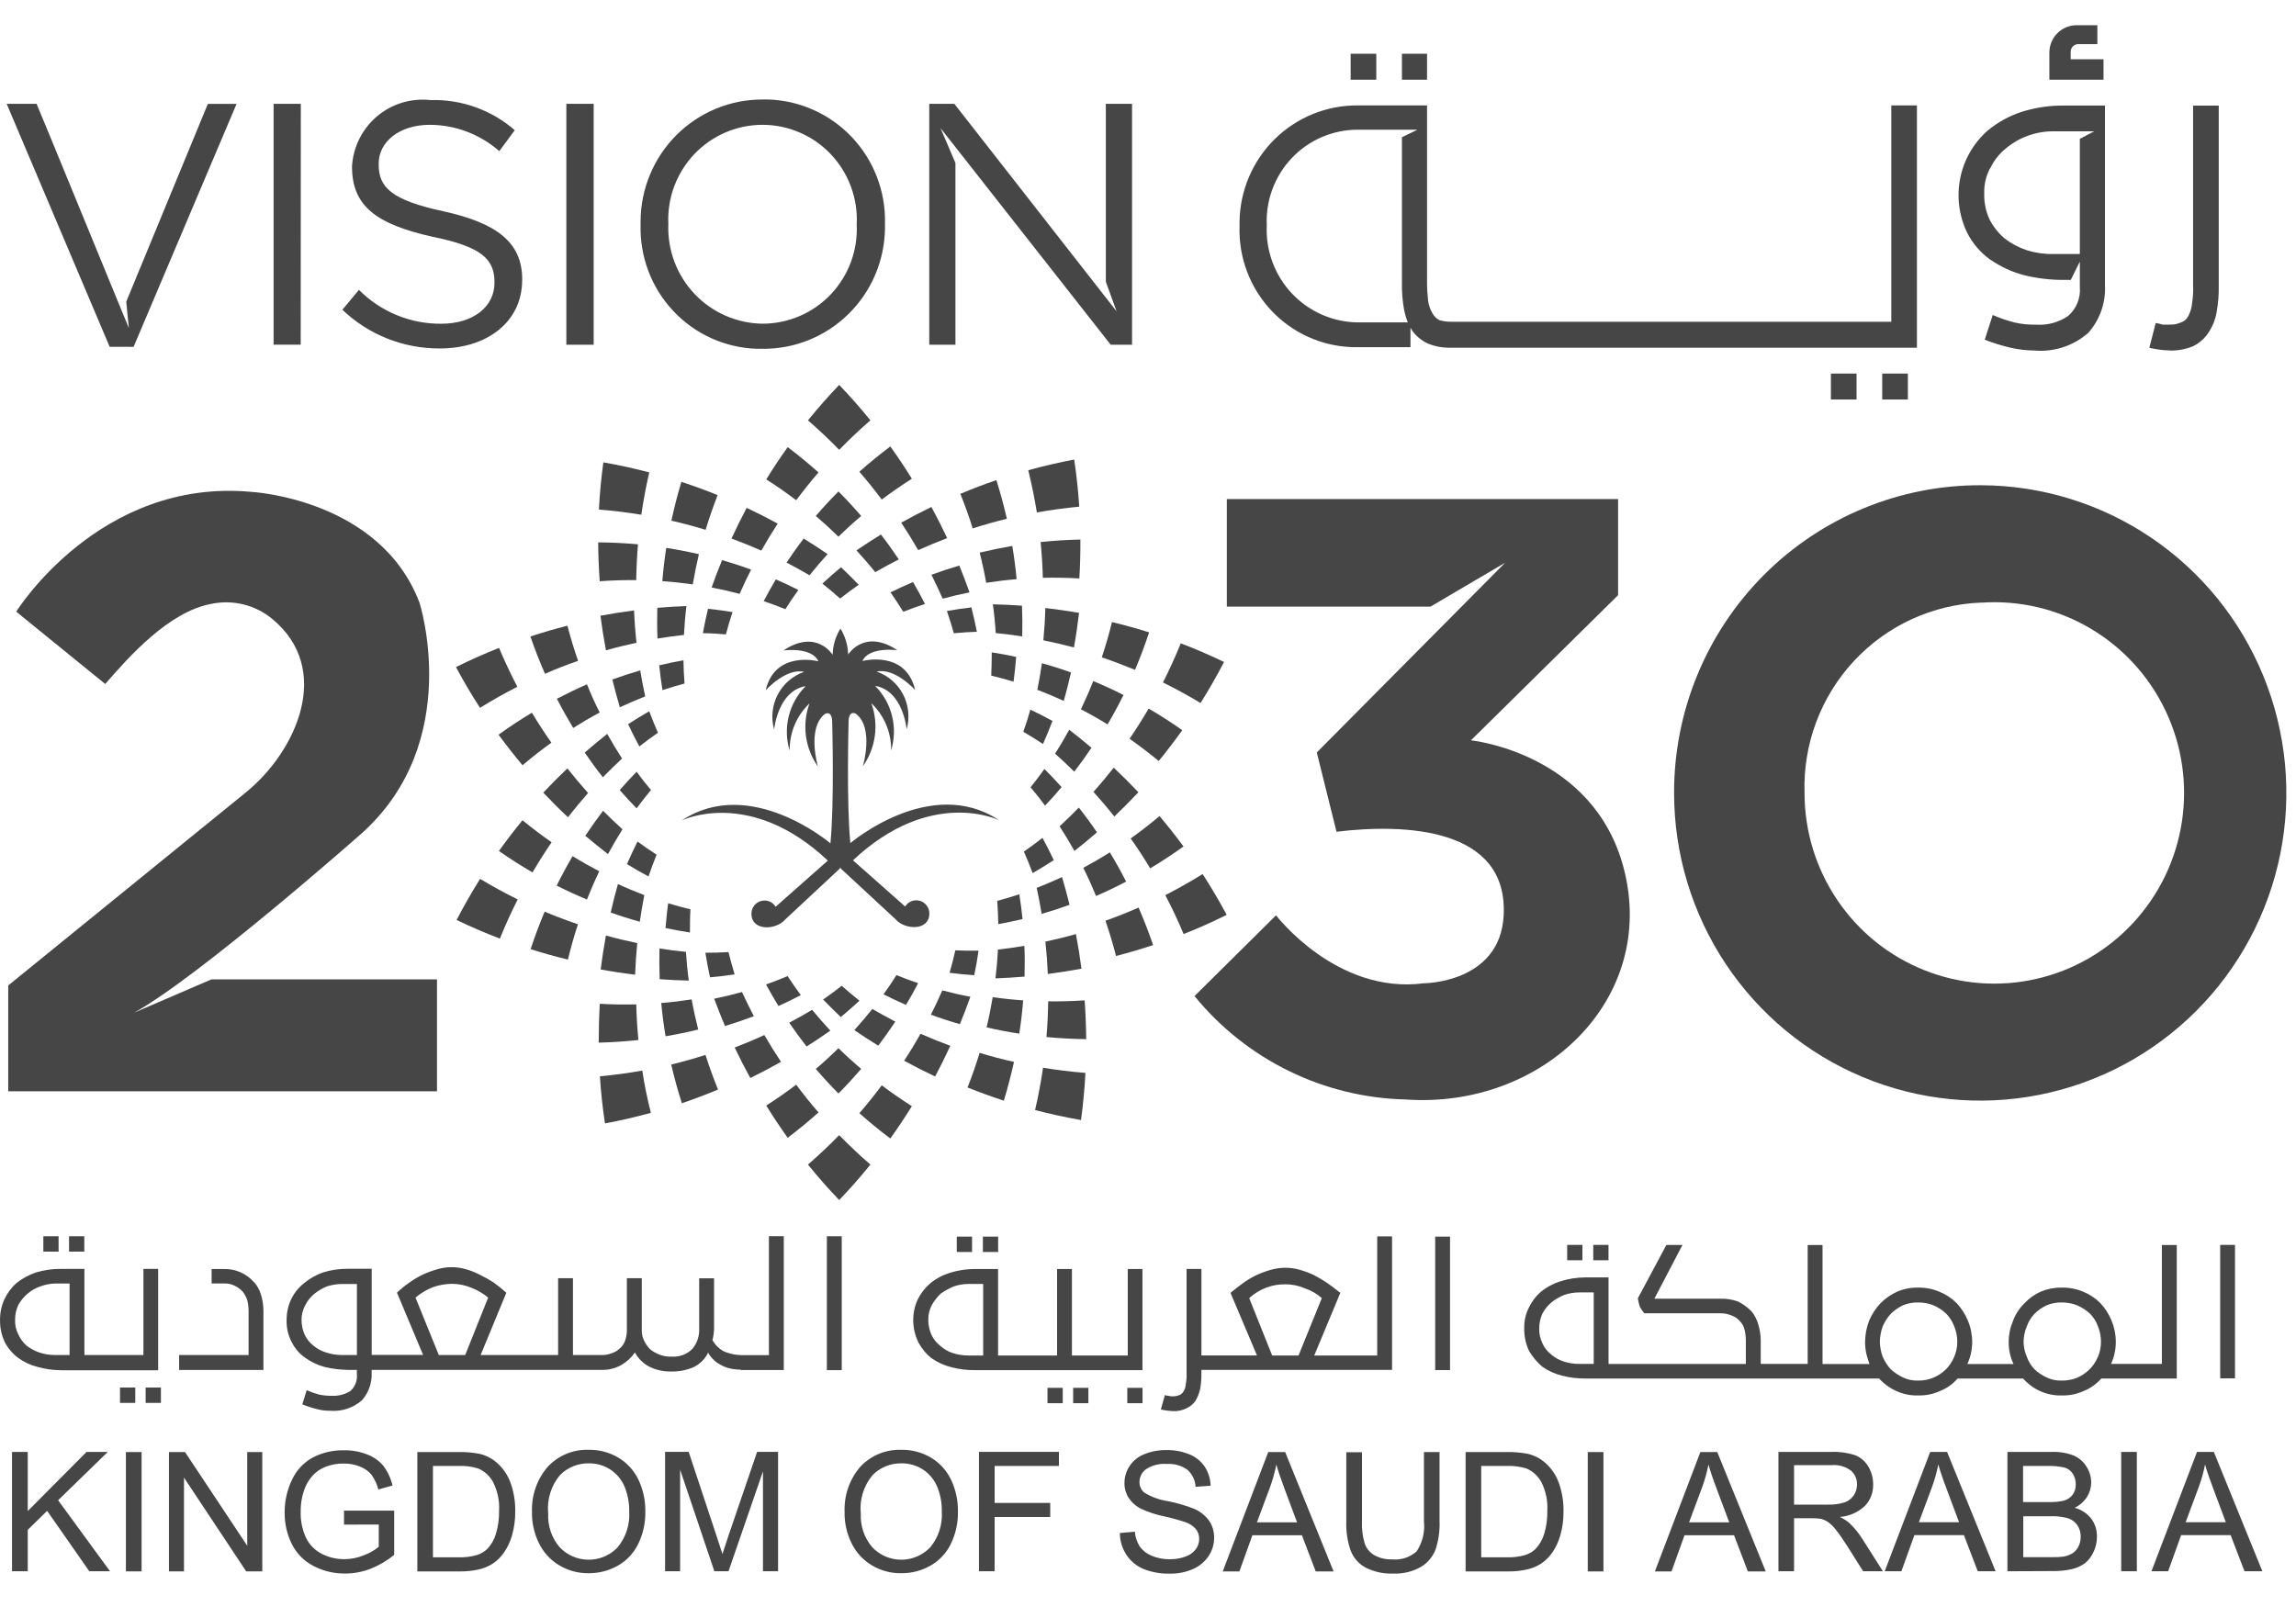 <svg width="60" height="42" viewBox="0 0 60 42" fill="none" xmlns="http://www.w3.org/2000/svg">
<g id="2030">
<g id="Group 3">
<path id="Path 99" fill-rule="evenodd" clip-rule="evenodd" d="M19.973 27.052C19.719 27.169 19.461 27.277 19.199 27.377C19.327 27.647 19.463 27.913 19.607 28.174C19.878 28.042 20.146 27.901 20.41 27.752C20.258 27.524 20.113 27.29 19.974 27.052H19.973Z" fill="#464646"/>
<path id="Path 100" fill-rule="evenodd" clip-rule="evenodd" d="M2.749 17.876L0.424 15.986C0.424 15.986 2.599 12.482 6.574 12.856C6.574 12.856 9.932 13.033 10.963 15.753C10.963 15.753 12.127 19.381 9.452 21.78C9.452 21.78 5.21 25.527 3.509 26.465L5.527 25.596H11.42V28.522H0.215V25.756L6.431 20.705C7.743 19.638 8.715 17.493 7.11 16.172C6.893 15.994 6.639 15.866 6.366 15.798C6.094 15.731 5.81 15.724 5.535 15.78C4.41 15.981 3.368 17.167 2.753 17.873L2.749 17.876Z" fill="#464646"/>
<path id="Path 101" fill-rule="evenodd" clip-rule="evenodd" d="M32.06 15.854V13.043H42.285V15.555L38.439 19.349C38.439 19.349 41.653 19.674 42.435 22.704C43.316 26.119 40.314 28.993 36.726 28.735C35.668 28.71 34.629 28.455 33.678 27.989C32.727 27.523 31.887 26.856 31.216 26.033L33.346 23.922C33.346 23.922 34.926 25.995 37.203 25.699C37.203 25.699 39.194 25.699 39.294 23.936C39.425 21.613 36.687 21.524 34.926 21.738L34.411 19.666L39.333 14.707L37.383 15.854H32.06Z" fill="#464646"/>
<path id="Path 102" fill-rule="evenodd" clip-rule="evenodd" d="M51.777 12.682C53.358 12.688 54.902 13.165 56.214 14.052C57.526 14.939 58.546 16.197 59.147 17.667C59.748 19.137 59.903 20.753 59.591 22.31C59.279 23.868 58.514 25.299 57.394 26.42C56.274 27.542 54.849 28.305 53.298 28.613C51.747 28.921 50.14 28.76 48.679 28.15C47.219 27.541 45.972 26.51 45.094 25.188C44.216 23.866 43.748 22.313 43.748 20.724C43.746 19.665 43.953 18.616 44.357 17.638C44.76 16.66 45.352 15.772 46.098 15.024C46.844 14.277 47.73 13.685 48.705 13.283C49.679 12.881 50.724 12.677 51.777 12.682ZM51.777 15.751C52.77 15.682 53.76 15.915 54.619 16.42C55.478 16.925 56.166 17.678 56.594 18.582C57.022 19.485 57.169 20.496 57.017 21.485C56.865 22.474 56.42 23.393 55.741 24.124C55.062 24.856 54.18 25.365 53.209 25.585C52.239 25.806 51.225 25.728 50.299 25.361C49.373 24.995 48.578 24.357 48.018 23.53C47.457 22.703 47.157 21.726 47.157 20.726C47.116 19.451 47.579 18.212 48.445 17.279C49.311 16.346 50.509 15.796 51.777 15.749V15.751Z" fill="#464646"/>
<path id="Path 103" fill-rule="evenodd" clip-rule="evenodd" d="M21.911 14.027C22.101 13.84 22.299 13.659 22.505 13.485C22.314 13.264 22.117 13.051 21.911 12.844C21.706 13.05 21.508 13.264 21.319 13.485C21.524 13.66 21.721 13.841 21.911 14.027Z" fill="#464646"/>
<path id="Path 104" fill-rule="evenodd" clip-rule="evenodd" d="M21.93 11.756C22.191 11.488 22.462 11.232 22.746 10.986C22.486 10.665 22.215 10.356 21.93 10.06C21.646 10.356 21.374 10.665 21.114 10.986C21.397 11.231 21.669 11.488 21.93 11.756Z" fill="#464646"/>
<path id="Path 105" fill-rule="evenodd" clip-rule="evenodd" d="M23.042 13.056C23.296 12.865 23.558 12.684 23.829 12.512C23.651 12.223 23.463 11.942 23.266 11.668C22.986 11.878 22.717 12.098 22.457 12.329C22.661 12.564 22.856 12.807 23.042 13.056Z" fill="#464646"/>
<path id="Path 106" fill-rule="evenodd" clip-rule="evenodd" d="M24.634 15.647C24.541 15.436 24.444 15.228 24.341 15.022C24.581 14.934 24.823 14.853 25.069 14.781C25.163 15.012 25.252 15.245 25.336 15.482C25.098 15.529 24.864 15.584 24.634 15.647Z" fill="#464646"/>
<path id="Path 107" fill-rule="evenodd" clip-rule="evenodd" d="M23.605 15.989C23.499 15.818 23.387 15.649 23.271 15.481C23.465 15.386 23.661 15.296 23.86 15.212C23.969 15.4 24.073 15.591 24.172 15.785C23.98 15.848 23.791 15.915 23.605 15.989Z" fill="#464646"/>
<path id="Path 108" fill-rule="evenodd" clip-rule="evenodd" d="M23.995 14.378C23.855 14.134 23.707 13.895 23.551 13.66C23.811 13.515 24.074 13.378 24.34 13.25C24.485 13.516 24.622 13.788 24.752 14.064C24.496 14.161 24.243 14.266 23.993 14.379L23.995 14.378Z" fill="#464646"/>
<path id="Path 109" fill-rule="evenodd" clip-rule="evenodd" d="M22.872 14.954C22.716 14.759 22.552 14.57 22.381 14.385C22.592 14.241 22.805 14.102 23.021 13.97C23.185 14.181 23.34 14.399 23.488 14.62C23.28 14.726 23.075 14.837 22.872 14.954Z" fill="#464646"/>
<path id="Path 110" fill-rule="evenodd" clip-rule="evenodd" d="M20.807 13.074C20.993 12.823 21.187 12.581 21.39 12.348C21.131 12.117 20.863 11.896 20.584 11.686C20.389 11.96 20.202 12.241 20.024 12.529C20.295 12.702 20.556 12.883 20.808 13.075L20.807 13.074Z" fill="#464646"/>
<path id="Path 111" fill-rule="evenodd" clip-rule="evenodd" d="M21.911 27.395C22.101 27.582 22.299 27.762 22.505 27.937C22.314 28.157 22.117 28.371 21.911 28.579C21.706 28.372 21.508 28.158 21.319 27.937C21.524 27.763 21.721 27.582 21.911 27.395Z" fill="#464646"/>
<path id="Path 112" fill-rule="evenodd" clip-rule="evenodd" d="M21.93 29.668C22.191 29.935 22.462 30.192 22.746 30.437C22.486 30.758 22.215 31.067 21.93 31.364C21.646 31.068 21.374 30.759 21.114 30.437C21.397 30.192 21.669 29.935 21.93 29.668Z" fill="#464646"/>
<path id="Path 113" fill-rule="evenodd" clip-rule="evenodd" d="M23.042 28.366C23.296 28.557 23.558 28.738 23.829 28.911C23.651 29.199 23.463 29.481 23.266 29.755C22.986 29.545 22.717 29.325 22.457 29.094C22.661 28.858 22.856 28.616 23.042 28.366Z" fill="#464646"/>
<path id="Path 114" fill-rule="evenodd" clip-rule="evenodd" d="M20.807 28.348C20.993 28.6 21.187 28.842 21.39 29.074C21.131 29.305 20.863 29.526 20.584 29.737C20.389 29.463 20.202 29.183 20.024 28.894C20.295 28.722 20.555 28.54 20.807 28.348Z" fill="#464646"/>
<path id="Path 115" fill-rule="evenodd" clip-rule="evenodd" d="M25.772 15.232C26.034 15.191 26.299 15.159 26.567 15.137C26.54 14.846 26.502 14.556 26.453 14.268C26.167 14.318 25.883 14.376 25.601 14.443C25.668 14.705 25.725 14.969 25.772 15.232Z" fill="#464646"/>
<path id="Path 116" fill-rule="evenodd" clip-rule="evenodd" d="M27.095 13.393C27.462 13.328 27.831 13.277 28.203 13.242C28.177 12.829 28.133 12.418 28.071 12.011C27.671 12.087 27.271 12.179 26.871 12.289C26.96 12.654 27.035 13.021 27.096 13.392L27.095 13.393Z" fill="#464646"/>
<path id="Path 117" fill-rule="evenodd" clip-rule="evenodd" d="M27.251 15.101C27.567 15.094 27.886 15.1 28.206 15.118C28.227 14.778 28.235 14.439 28.233 14.101C27.883 14.109 27.537 14.13 27.194 14.167C27.224 14.477 27.244 14.788 27.252 15.101L27.251 15.101Z" fill="#464646"/>
<path id="Path 118" fill-rule="evenodd" clip-rule="evenodd" d="M27.266 16.734C27.292 16.453 27.31 16.172 27.317 15.891C27.613 15.925 27.906 15.967 28.198 16.017C28.163 16.319 28.119 16.62 28.065 16.922C27.801 16.851 27.535 16.789 27.265 16.735L27.266 16.734Z" fill="#464646"/>
<path id="Path 119" fill-rule="evenodd" clip-rule="evenodd" d="M26.021 16.548C26.006 16.297 25.981 16.046 25.946 15.794C26.201 15.8 26.454 15.812 26.707 15.83C26.718 16.098 26.72 16.366 26.713 16.633C26.483 16.598 26.252 16.568 26.019 16.545L26.021 16.548Z" fill="#464646"/>
<path id="Path 120" fill-rule="evenodd" clip-rule="evenodd" d="M24.925 16.55C24.872 16.355 24.811 16.162 24.745 15.969C24.957 15.931 25.17 15.9 25.385 15.875C25.439 16.085 25.486 16.298 25.528 16.512C25.327 16.518 25.126 16.532 24.928 16.55H24.925Z" fill="#464646"/>
<path id="Path 121" fill-rule="evenodd" clip-rule="evenodd" d="M25.42 13.809C25.714 13.715 26.012 13.632 26.312 13.558C26.235 13.22 26.143 12.883 26.038 12.548C25.721 12.656 25.407 12.776 25.096 12.907C25.217 13.205 25.325 13.507 25.42 13.812V13.809Z" fill="#464646"/>
<path id="Path 122" fill-rule="evenodd" clip-rule="evenodd" d="M18.075 26.12C18.122 26.383 18.18 26.645 18.246 26.908C17.965 26.976 17.681 27.035 17.394 27.083C17.344 26.795 17.306 26.505 17.28 26.215C17.547 26.193 17.812 26.161 18.075 26.12Z" fill="#464646"/>
<path id="Path 123" fill-rule="evenodd" clip-rule="evenodd" d="M17.925 24.875C17.941 25.126 17.965 25.377 18 25.628C17.745 25.623 17.492 25.611 17.239 25.592C17.229 25.325 17.227 25.057 17.234 24.789C17.464 24.826 17.695 24.855 17.928 24.878L17.925 24.875Z" fill="#464646"/>
<path id="Path 124" fill-rule="evenodd" clip-rule="evenodd" d="M16.784 27.981C16.841 28.352 16.916 28.719 17.009 29.084C16.612 29.194 16.212 29.287 15.809 29.361C15.748 28.954 15.703 28.544 15.677 28.13C16.048 28.096 16.417 28.046 16.784 27.98L16.784 27.981Z" fill="#464646"/>
<path id="Path 125" fill-rule="evenodd" clip-rule="evenodd" d="M18.436 27.571C18.532 27.873 18.642 28.174 18.764 28.476C18.452 28.606 18.137 28.725 17.819 28.834C17.712 28.5 17.619 28.163 17.541 27.823C17.842 27.749 18.14 27.665 18.436 27.571Z" fill="#464646"/>
<path id="Path 126" fill-rule="evenodd" clip-rule="evenodd" d="M21.224 26.391C21.028 26.51 20.828 26.622 20.624 26.729C20.769 26.942 20.92 27.149 21.078 27.351C21.288 27.218 21.494 27.08 21.699 26.936C21.534 26.759 21.375 26.578 21.222 26.391H21.224Z" fill="#464646"/>
<path id="Path 127" fill-rule="evenodd" clip-rule="evenodd" d="M20.582 25.511C20.397 25.589 20.209 25.662 20.018 25.729C20.121 25.919 20.23 26.107 20.343 26.293C20.541 26.203 20.735 26.109 20.927 26.008C20.807 25.846 20.692 25.68 20.582 25.511Z" fill="#464646"/>
<path id="Path 128" fill-rule="evenodd" clip-rule="evenodd" d="M19.39 25.927C19.151 25.994 18.909 26.052 18.663 26.102C18.752 26.343 18.846 26.58 18.946 26.815C19.2 26.738 19.452 26.653 19.7 26.559C19.591 26.351 19.488 26.14 19.39 25.927Z" fill="#464646"/>
<path id="Path 129" fill-rule="evenodd" clip-rule="evenodd" d="M19.034 24.884C18.834 24.895 18.634 24.901 18.433 24.901C18.468 25.116 18.508 25.329 18.554 25.542C18.77 25.524 18.985 25.499 19.198 25.467C19.139 25.273 19.085 25.078 19.037 24.882L19.034 24.884Z" fill="#464646"/>
<path id="Path 130" fill-rule="evenodd" clip-rule="evenodd" d="M16.627 26.25C16.634 26.56 16.653 26.871 16.683 27.181C16.34 27.218 15.994 27.241 15.646 27.25C15.646 26.913 15.655 26.575 15.674 26.235C15.993 26.253 16.311 26.258 16.627 26.25Z" fill="#464646"/>
<path id="Path 131" fill-rule="evenodd" clip-rule="evenodd" d="M28.247 18.538C28.482 18.66 28.715 18.792 28.944 18.933C29.091 18.682 29.23 18.425 29.36 18.164C29.1 18.032 28.837 17.911 28.569 17.8C28.47 18.051 28.362 18.297 28.247 18.538Z" fill="#464646"/>
<path id="Path 132" fill-rule="evenodd" clip-rule="evenodd" d="M25.904 17.658C26.099 17.704 26.293 17.757 26.487 17.816C26.515 17.601 26.538 17.385 26.555 17.168C26.343 17.122 26.13 17.083 25.917 17.05C25.917 17.251 25.913 17.452 25.904 17.653L25.904 17.658Z" fill="#464646"/>
<path id="Path 133" fill-rule="evenodd" clip-rule="evenodd" d="M27.109 18.029C27.341 18.117 27.572 18.214 27.799 18.319C27.869 18.072 27.931 17.824 27.988 17.575C27.738 17.485 27.485 17.405 27.228 17.334C27.194 17.567 27.154 17.799 27.109 18.029Z" fill="#464646"/>
<path id="Path 134" fill-rule="evenodd" clip-rule="evenodd" d="M30.391 17.837C30.725 18.002 31.052 18.18 31.373 18.374C31.594 18.022 31.798 17.665 31.987 17.301C31.618 17.124 31.241 16.96 30.857 16.814C30.715 17.162 30.56 17.502 30.391 17.837Z" fill="#464646"/>
<path id="Path 135" fill-rule="evenodd" clip-rule="evenodd" d="M29.518 19.309C29.778 19.491 30.032 19.685 30.28 19.889C30.495 19.627 30.7 19.358 30.895 19.083C30.61 18.882 30.317 18.694 30.017 18.519C29.86 18.788 29.693 19.051 29.518 19.309L29.518 19.309Z" fill="#464646"/>
<path id="Path 136" fill-rule="evenodd" clip-rule="evenodd" d="M28.793 17.18C29.086 17.28 29.375 17.389 29.661 17.507C29.797 17.187 29.919 16.86 30.029 16.527C29.71 16.426 29.386 16.337 29.059 16.258C28.982 16.571 28.893 16.878 28.793 17.18Z" fill="#464646"/>
<path id="Path 137" fill-rule="evenodd" clip-rule="evenodd" d="M15.661 22.771C15.545 23.012 15.438 23.258 15.338 23.509C15.071 23.398 14.807 23.277 14.547 23.146C14.677 22.884 14.816 22.627 14.963 22.376C15.192 22.517 15.425 22.649 15.661 22.772V22.771Z" fill="#464646"/>
<path id="Path 138" fill-rule="evenodd" clip-rule="evenodd" d="M17.011 20.647C16.882 20.803 16.757 20.963 16.636 21.127C16.486 20.972 16.339 20.813 16.195 20.65C16.337 20.485 16.484 20.325 16.636 20.17C16.755 20.334 16.88 20.492 17.011 20.647Z" fill="#464646"/>
<path id="Path 139" fill-rule="evenodd" clip-rule="evenodd" d="M16.267 21.674C16.134 21.884 16.008 22.101 15.888 22.323C15.688 22.168 15.49 22.007 15.295 21.843C15.445 21.619 15.6 21.402 15.759 21.19C15.924 21.356 16.093 21.517 16.267 21.674Z" fill="#464646"/>
<path id="Path 140" fill-rule="evenodd" clip-rule="evenodd" d="M13.528 23.508C13.359 23.841 13.204 24.182 13.063 24.531C12.678 24.384 12.302 24.222 11.932 24.044C12.121 23.679 12.326 23.321 12.546 22.97C12.867 23.163 13.194 23.342 13.528 23.507V23.508Z" fill="#464646"/>
<path id="Path 141" fill-rule="evenodd" clip-rule="evenodd" d="M15.104 24.156C15.004 24.458 14.916 24.765 14.841 25.079C14.513 25 14.188 24.909 13.866 24.807C13.976 24.474 14.098 24.147 14.233 23.827C14.519 23.947 14.809 24.057 15.103 24.157L15.104 24.156Z" fill="#464646"/>
<path id="Path 142" fill-rule="evenodd" clip-rule="evenodd" d="M18.043 23.766C17.848 23.719 17.654 23.666 17.46 23.607C17.431 23.822 17.409 24.038 17.392 24.255C17.604 24.3 17.817 24.339 18.03 24.372C18.03 24.169 18.03 23.966 18.043 23.769V23.766Z" fill="#464646"/>
<path id="Path 143" fill-rule="evenodd" clip-rule="evenodd" d="M16.65 24.648C16.376 24.591 16.104 24.526 15.834 24.451C15.78 24.746 15.734 25.041 15.697 25.337C15.994 25.392 16.294 25.438 16.597 25.474C16.607 25.199 16.626 24.924 16.653 24.649L16.65 24.648Z" fill="#464646"/>
<path id="Path 144" fill-rule="evenodd" clip-rule="evenodd" d="M16.838 23.395C16.606 23.307 16.375 23.211 16.148 23.105C16.078 23.352 16.016 23.6 15.959 23.849C16.209 23.939 16.462 24.019 16.719 24.09C16.753 23.858 16.793 23.627 16.837 23.395H16.838Z" fill="#464646"/>
<path id="Path 145" fill-rule="evenodd" clip-rule="evenodd" d="M17.159 22.338C16.988 22.229 16.823 22.115 16.66 21.994C16.563 22.188 16.47 22.384 16.384 22.584C16.568 22.697 16.756 22.805 16.947 22.907C17.012 22.715 17.082 22.525 17.159 22.338Z" fill="#464646"/>
<path id="Path 146" fill-rule="evenodd" clip-rule="evenodd" d="M14.415 22.014C14.239 22.271 14.073 22.533 13.916 22.801C13.616 22.627 13.323 22.441 13.038 22.241C13.233 21.967 13.439 21.7 13.654 21.438C13.904 21.642 14.158 21.834 14.416 22.014H14.415Z" fill="#464646"/>
<path id="Path 147" fill-rule="evenodd" clip-rule="evenodd" d="M28.311 22.684C28.43 22.924 28.54 23.168 28.642 23.418C28.908 23.303 29.17 23.177 29.428 23.041C29.296 22.781 29.154 22.526 29.003 22.277C28.775 22.421 28.544 22.555 28.31 22.681L28.311 22.684Z" fill="#464646"/>
<path id="Path 148" fill-rule="evenodd" clip-rule="evenodd" d="M27.571 19.697C27.742 19.848 27.91 20.005 28.073 20.168C28.229 19.967 28.379 19.759 28.523 19.543C28.334 19.382 28.14 19.226 27.941 19.073C27.825 19.287 27.701 19.495 27.572 19.698L27.571 19.697Z" fill="#464646"/>
<path id="Path 149" fill-rule="evenodd" clip-rule="evenodd" d="M26.935 20.581C27.065 20.734 27.19 20.893 27.31 21.055C27.46 20.898 27.604 20.737 27.742 20.572C27.598 20.41 27.448 20.252 27.293 20.098C27.175 20.263 27.054 20.424 26.927 20.581H26.935Z" fill="#464646"/>
<path id="Path 150" fill-rule="evenodd" clip-rule="evenodd" d="M28.575 20.696C28.763 20.904 28.945 21.119 29.119 21.34C29.336 21.134 29.546 20.923 29.749 20.706C29.541 20.486 29.326 20.272 29.105 20.063C28.934 20.28 28.758 20.491 28.576 20.696H28.575Z" fill="#464646"/>
<path id="Path 151" fill-rule="evenodd" clip-rule="evenodd" d="M27.69 21.597C27.826 21.806 27.956 22.021 28.078 22.241C28.279 22.083 28.474 21.92 28.666 21.753C28.516 21.532 28.358 21.316 28.192 21.107C28.03 21.274 27.863 21.437 27.69 21.597Z" fill="#464646"/>
<path id="Path 152" fill-rule="evenodd" clip-rule="evenodd" d="M30.452 23.395C30.626 23.726 30.786 24.065 30.931 24.412C31.314 24.261 31.689 24.093 32.056 23.91C31.862 23.547 31.652 23.192 31.428 22.844C31.11 23.041 30.784 23.225 30.452 23.395Z" fill="#464646"/>
<path id="Path 153" fill-rule="evenodd" clip-rule="evenodd" d="M26.742 19.125C26.916 19.227 27.088 19.333 27.256 19.445C27.344 19.247 27.427 19.046 27.504 18.842C27.314 18.738 27.122 18.639 26.926 18.547C26.872 18.743 26.809 18.935 26.742 19.125Z" fill="#464646"/>
<path id="Path 154" fill-rule="evenodd" clip-rule="evenodd" d="M28.889 24.064C28.992 24.366 29.084 24.672 29.165 24.985C29.491 24.901 29.814 24.806 30.134 24.7C30.02 24.367 29.893 24.041 29.754 23.72C29.468 23.846 29.18 23.96 28.889 24.064Z" fill="#464646"/>
<path id="Path 155" fill-rule="evenodd" clip-rule="evenodd" d="M29.548 21.915C29.727 22.166 29.896 22.426 30.057 22.695C30.354 22.517 30.644 22.326 30.928 22.123C30.728 21.852 30.519 21.587 30.302 21.328C30.056 21.535 29.805 21.73 29.547 21.914L29.548 21.915Z" fill="#464646"/>
<path id="Path 156" fill-rule="evenodd" clip-rule="evenodd" d="M15.671 18.622C15.437 18.747 15.207 18.882 14.979 19.026C14.829 18.777 14.687 18.523 14.553 18.262C14.811 18.128 15.073 18.002 15.339 17.885C15.439 18.137 15.549 18.381 15.67 18.619L15.671 18.622Z" fill="#464646"/>
<path id="Path 157" fill-rule="evenodd" clip-rule="evenodd" d="M13.519 17.95C13.186 18.119 12.861 18.302 12.544 18.5C12.319 18.153 12.11 17.798 11.916 17.435C12.283 17.252 12.658 17.085 13.041 16.933C13.187 17.279 13.347 17.618 13.52 17.95L13.519 17.95Z" fill="#464646"/>
<path id="Path 158" fill-rule="evenodd" clip-rule="evenodd" d="M14.409 19.41C14.152 19.595 13.901 19.792 13.655 20C13.437 19.74 13.228 19.474 13.028 19.202C13.312 18.997 13.602 18.805 13.9 18.627C14.06 18.894 14.23 19.155 14.409 19.41V19.41Z" fill="#464646"/>
<path id="Path 159" fill-rule="evenodd" clip-rule="evenodd" d="M15.37 20.727C15.182 20.518 15.001 20.304 14.827 20.083C14.61 20.288 14.4 20.499 14.197 20.716C14.405 20.936 14.62 21.151 14.842 21.359C15.011 21.143 15.186 20.931 15.367 20.726L15.37 20.727Z" fill="#464646"/>
<path id="Path 160" fill-rule="evenodd" clip-rule="evenodd" d="M16.256 19.825C16.12 19.616 15.991 19.401 15.868 19.18C15.668 19.339 15.472 19.502 15.28 19.669C15.431 19.89 15.588 20.105 15.754 20.315C15.916 20.147 16.084 19.984 16.256 19.825H16.256Z" fill="#464646"/>
<path id="Path 161" fill-rule="evenodd" clip-rule="evenodd" d="M15.107 17.271C14.815 17.372 14.527 17.484 14.242 17.61C14.102 17.291 13.975 16.966 13.861 16.635C14.179 16.53 14.501 16.436 14.828 16.353C14.909 16.665 15.002 16.971 15.107 17.271Z" fill="#464646"/>
<path id="Path 162" fill-rule="evenodd" clip-rule="evenodd" d="M25.942 26.061C25.898 26.325 25.845 26.588 25.782 26.851C26.064 26.916 26.349 26.971 26.636 27.015C26.681 26.726 26.715 26.436 26.738 26.145C26.47 26.127 26.205 26.099 25.942 26.061H25.942Z" fill="#464646"/>
<path id="Path 163" fill-rule="evenodd" clip-rule="evenodd" d="M27.091 23.207C27.141 23.433 27.184 23.659 27.221 23.885C27.465 23.815 27.709 23.735 27.95 23.647C27.89 23.405 27.825 23.163 27.754 22.923C27.535 23.023 27.314 23.118 27.09 23.207H27.091Z" fill="#464646"/>
<path id="Path 164" fill-rule="evenodd" clip-rule="evenodd" d="M26.06 23.544C26.075 23.745 26.084 23.948 26.088 24.152C26.3 24.114 26.512 24.07 26.721 24.02C26.7 23.803 26.672 23.587 26.637 23.372C26.446 23.436 26.253 23.493 26.059 23.545L26.06 23.544Z" fill="#464646"/>
<path id="Path 165" fill-rule="evenodd" clip-rule="evenodd" d="M27.319 24.612C27.349 24.892 27.37 25.173 27.382 25.455C27.677 25.417 27.97 25.371 28.261 25.317C28.222 25.015 28.174 24.714 28.116 24.412C27.853 24.488 27.587 24.552 27.319 24.61V24.612Z" fill="#464646"/>
<path id="Path 166" fill-rule="evenodd" clip-rule="evenodd" d="M26.078 24.816C26.066 25.067 26.044 25.318 26.014 25.57C26.268 25.561 26.522 25.546 26.774 25.524C26.782 25.256 26.781 24.988 26.77 24.721C26.54 24.759 26.309 24.792 26.078 24.818V24.816Z" fill="#464646"/>
<path id="Path 167" fill-rule="evenodd" clip-rule="evenodd" d="M27.257 27.906C27.204 28.277 27.134 28.645 27.049 29.012C27.45 29.116 27.849 29.203 28.25 29.273C28.304 28.865 28.344 28.455 28.365 28.041C27.993 28.011 27.623 27.966 27.256 27.906H27.257Z" fill="#464646"/>
<path id="Path 168" fill-rule="evenodd" clip-rule="evenodd" d="M26.756 22.255C26.838 22.44 26.914 22.628 26.985 22.819C27.172 22.711 27.356 22.598 27.538 22.48C27.445 22.283 27.347 22.089 27.243 21.898C27.084 22.023 26.922 22.142 26.756 22.257V22.255Z" fill="#464646"/>
<path id="Path 169" fill-rule="evenodd" clip-rule="evenodd" d="M25.6 27.517C25.507 27.822 25.402 28.123 25.284 28.422C25.598 28.548 25.914 28.663 26.233 28.767C26.334 28.432 26.422 28.094 26.498 27.753C26.196 27.686 25.896 27.608 25.6 27.517Z" fill="#464646"/>
<path id="Path 170" fill-rule="evenodd" clip-rule="evenodd" d="M22.797 26.371C22.997 26.487 23.197 26.597 23.397 26.701C23.255 26.915 23.106 27.125 22.951 27.329C22.739 27.199 22.53 27.064 22.325 26.923C22.488 26.743 22.645 26.56 22.795 26.372L22.797 26.371Z" fill="#464646"/>
<path id="Path 171" fill-rule="evenodd" clip-rule="evenodd" d="M23.427 25.486C23.613 25.562 23.802 25.632 23.993 25.696C23.893 25.889 23.788 26.078 23.676 26.264C23.476 26.177 23.28 26.085 23.088 25.987C23.207 25.823 23.32 25.656 23.426 25.485L23.427 25.486Z" fill="#464646"/>
<path id="Path 172" fill-rule="evenodd" clip-rule="evenodd" d="M24.055 27.018C24.311 27.131 24.571 27.236 24.834 27.333C24.709 27.605 24.577 27.872 24.437 28.135C24.164 28.006 23.894 27.869 23.627 27.723C23.778 27.493 23.921 27.257 24.055 27.018Z" fill="#464646"/>
<path id="Path 173" fill-rule="evenodd" clip-rule="evenodd" d="M24.627 25.885C24.867 25.949 25.111 26.005 25.358 26.051C25.273 26.293 25.181 26.532 25.084 26.767C24.828 26.694 24.576 26.612 24.326 26.52C24.431 26.312 24.532 26.1 24.625 25.885L24.627 25.885Z" fill="#464646"/>
<path id="Path 174" fill-rule="evenodd" clip-rule="evenodd" d="M21.996 25.764C22.146 25.898 22.3 26.028 22.459 26.154C22.301 26.301 22.139 26.444 21.972 26.582C21.814 26.431 21.66 26.278 21.51 26.123C21.677 26.008 21.838 25.888 21.996 25.764Z" fill="#464646"/>
<path id="Path 175" fill-rule="evenodd" clip-rule="evenodd" d="M24.968 24.837C25.168 24.847 25.369 24.85 25.572 24.847C25.541 25.062 25.504 25.276 25.459 25.489C25.244 25.474 25.028 25.452 24.814 25.424C24.872 25.23 24.922 25.034 24.965 24.837H24.968Z" fill="#464646"/>
<path id="Path 176" fill-rule="evenodd" clip-rule="evenodd" d="M27.392 26.171C27.387 26.482 27.373 26.793 27.347 27.104C27.691 27.136 28.037 27.155 28.385 27.159C28.382 26.822 28.369 26.484 28.344 26.145C28.024 26.166 27.707 26.175 27.392 26.17V26.171Z" fill="#464646"/>
<path id="Path 177" fill-rule="evenodd" clip-rule="evenodd" d="M18.104 15.273C17.842 15.236 17.576 15.207 17.308 15.189C17.332 14.898 17.366 14.608 17.41 14.319C17.697 14.364 17.982 14.419 18.264 14.484C18.201 14.747 18.148 15.01 18.104 15.273Z" fill="#464646"/>
<path id="Path 178" fill-rule="evenodd" clip-rule="evenodd" d="M21.154 15.034C20.954 14.918 20.755 14.808 20.555 14.703C20.696 14.489 20.845 14.28 21.001 14.075C21.213 14.206 21.422 14.341 21.628 14.482C21.464 14.661 21.308 14.845 21.157 15.033L21.154 15.034Z" fill="#464646"/>
<path id="Path 179" fill-rule="evenodd" clip-rule="evenodd" d="M20.524 15.922C20.337 15.846 20.148 15.776 19.957 15.711C20.058 15.519 20.163 15.329 20.275 15.143C20.475 15.229 20.671 15.322 20.863 15.419C20.744 15.583 20.631 15.751 20.524 15.922Z" fill="#464646"/>
<path id="Path 180" fill-rule="evenodd" clip-rule="evenodd" d="M19.895 14.39C19.639 14.277 19.379 14.172 19.116 14.075C19.241 13.803 19.373 13.536 19.513 13.273C19.786 13.402 20.056 13.539 20.323 13.685C20.173 13.915 20.03 14.15 19.895 14.39Z" fill="#464646"/>
<path id="Path 181" fill-rule="evenodd" clip-rule="evenodd" d="M19.326 15.521C19.085 15.457 18.842 15.402 18.596 15.355C18.681 15.113 18.773 14.874 18.87 14.639C19.126 14.713 19.379 14.795 19.628 14.887C19.522 15.095 19.422 15.307 19.328 15.522L19.326 15.521Z" fill="#464646"/>
<path id="Path 182" fill-rule="evenodd" clip-rule="evenodd" d="M16.76 13.453C16.393 13.392 16.023 13.347 15.651 13.318C15.672 12.904 15.711 12.493 15.767 12.084C16.17 12.154 16.57 12.242 16.967 12.346C16.882 12.712 16.813 13.081 16.759 13.453H16.76Z" fill="#464646"/>
<path id="Path 183" fill-rule="evenodd" clip-rule="evenodd" d="M21.954 15.643C21.804 15.508 21.649 15.379 21.491 15.253C21.649 15.106 21.811 14.963 21.978 14.825C22.137 14.976 22.291 15.129 22.44 15.284C22.274 15.399 22.112 15.518 21.954 15.643Z" fill="#464646"/>
<path id="Path 184" fill-rule="evenodd" clip-rule="evenodd" d="M16.626 15.162C16.31 15.159 15.992 15.168 15.672 15.191C15.648 14.852 15.634 14.513 15.632 14.175C15.982 14.178 16.329 14.195 16.672 14.226C16.646 14.537 16.631 14.849 16.626 15.161V15.162Z" fill="#464646"/>
<path id="Path 185" fill-rule="evenodd" clip-rule="evenodd" d="M16.861 18.2C16.811 17.975 16.767 17.748 16.731 17.521C16.485 17.593 16.242 17.672 16.002 17.759C16.061 18.002 16.127 18.243 16.198 18.484C16.417 18.384 16.638 18.289 16.861 18.2H16.861Z" fill="#464646"/>
<path id="Path 186" fill-rule="evenodd" clip-rule="evenodd" d="M17.888 17.863C17.873 17.663 17.863 17.46 17.86 17.256C17.648 17.294 17.438 17.339 17.227 17.389C17.249 17.606 17.279 17.822 17.311 18.037C17.503 17.973 17.695 17.916 17.889 17.864L17.888 17.863Z" fill="#464646"/>
<path id="Path 187" fill-rule="evenodd" clip-rule="evenodd" d="M16.633 16.798C16.602 16.517 16.581 16.236 16.57 15.954C16.275 15.992 15.982 16.038 15.691 16.092C15.73 16.393 15.778 16.695 15.835 16.997C16.099 16.921 16.365 16.857 16.633 16.799V16.798Z" fill="#464646"/>
<path id="Path 188" fill-rule="evenodd" clip-rule="evenodd" d="M17.874 16.594C17.886 16.343 17.907 16.091 17.938 15.84C17.683 15.849 17.43 15.864 17.177 15.886C17.17 16.154 17.171 16.422 17.182 16.689C17.411 16.652 17.642 16.62 17.874 16.594Z" fill="#464646"/>
<path id="Path 189" fill-rule="evenodd" clip-rule="evenodd" d="M17.195 19.153C17.113 18.968 17.037 18.78 16.966 18.589C16.779 18.697 16.595 18.81 16.414 18.927C16.506 19.124 16.604 19.318 16.708 19.509C16.866 19.385 17.029 19.265 17.195 19.15V19.153Z" fill="#464646"/>
<path id="Path 190" fill-rule="evenodd" clip-rule="evenodd" d="M18.97 16.58C19.02 16.384 19.078 16.19 19.143 15.997C18.93 15.962 18.716 15.933 18.502 15.911C18.451 16.122 18.407 16.336 18.368 16.549C18.569 16.549 18.77 16.564 18.968 16.58H18.97Z" fill="#464646"/>
<path id="Path 191" fill-rule="evenodd" clip-rule="evenodd" d="M18.441 13.847C18.145 13.757 17.847 13.677 17.545 13.608C17.618 13.268 17.705 12.93 17.806 12.594C18.125 12.698 18.441 12.813 18.753 12.94C18.636 13.242 18.532 13.543 18.44 13.845L18.441 13.847Z" fill="#464646"/>
<path id="Path 192" fill-rule="evenodd" clip-rule="evenodd" d="M0.314 41.066V37.947H0.725V39.493L2.262 37.947H2.817L1.519 39.21L2.875 41.065H2.333L1.232 39.487L0.725 39.984V41.065L0.314 41.066ZM56.223 41.066L57.413 37.947H57.853L59.121 41.066H58.654L58.292 40.121H56.998L56.659 41.066H56.223ZM57.116 39.784H58.166L57.843 38.92C57.743 38.658 57.67 38.443 57.624 38.274C57.584 38.477 57.528 38.676 57.457 38.87L57.116 39.784ZM55.432 41.066V37.947H55.841V41.066H55.432ZM52.459 41.066V37.947H53.621C53.815 37.939 54.008 37.971 54.19 38.041C54.329 38.101 54.447 38.203 54.526 38.333C54.605 38.455 54.647 38.598 54.648 38.744C54.648 38.877 54.611 39.008 54.54 39.121C54.461 39.245 54.348 39.344 54.215 39.407C54.386 39.45 54.538 39.55 54.648 39.689C54.749 39.825 54.802 39.991 54.798 40.161C54.799 40.302 54.767 40.442 54.706 40.568C54.654 40.682 54.577 40.781 54.481 40.859C54.379 40.931 54.264 40.982 54.142 41.01C53.978 41.047 53.81 41.064 53.642 41.061L52.459 41.066ZM52.87 39.257H53.539C53.671 39.262 53.802 39.25 53.93 39.221C54.023 39.197 54.106 39.142 54.165 39.065C54.22 38.985 54.248 38.89 54.245 38.793C54.246 38.697 54.22 38.602 54.169 38.52C54.121 38.442 54.046 38.384 53.958 38.358C53.803 38.322 53.645 38.308 53.486 38.314H52.868V39.261L52.87 39.257ZM52.87 40.697H53.64C53.733 40.7 53.827 40.695 53.92 40.683C54.003 40.67 54.084 40.64 54.157 40.597C54.223 40.554 54.277 40.495 54.313 40.425C54.355 40.343 54.375 40.253 54.373 40.161C54.376 40.054 54.345 39.949 54.285 39.86C54.225 39.773 54.138 39.71 54.038 39.679C53.892 39.64 53.74 39.622 53.588 39.628H52.873V40.7L52.87 40.697ZM49.252 41.066L50.441 37.947H50.882L52.15 41.066H51.683L51.322 40.121H50.028L49.688 41.066H49.252ZM50.145 39.784H51.195L50.872 38.92C50.772 38.658 50.699 38.443 50.653 38.274C50.612 38.477 50.557 38.676 50.486 38.87L50.145 39.784ZM46.475 41.066V37.947H47.848C48.061 37.937 48.274 37.966 48.477 38.031C48.622 38.088 48.743 38.192 48.822 38.327C48.907 38.469 48.951 38.632 48.95 38.798C48.952 38.9 48.935 39.003 48.898 39.099C48.862 39.195 48.807 39.282 48.736 39.357C48.556 39.526 48.324 39.629 48.078 39.647C48.167 39.686 48.251 39.739 48.325 39.802C48.455 39.925 48.569 40.065 48.665 40.216L49.204 41.065H48.688L48.279 40.416C48.159 40.229 48.061 40.085 47.979 39.987C47.921 39.907 47.851 39.837 47.771 39.779C47.714 39.741 47.651 39.713 47.584 39.696C47.509 39.684 47.432 39.679 47.356 39.68H46.883V41.065L46.475 41.066ZM46.885 39.324H47.766C47.914 39.329 48.063 39.31 48.205 39.265C48.304 39.231 48.388 39.166 48.446 39.078C48.5 38.995 48.528 38.898 48.528 38.798C48.53 38.73 48.517 38.662 48.489 38.599C48.462 38.536 48.421 38.48 48.369 38.435C48.224 38.328 48.045 38.277 47.865 38.292H46.883V39.325L46.885 39.324ZM43.246 41.07L44.435 37.95H44.876L46.143 41.07H45.676L45.315 40.125H44.02L43.681 41.07H43.246ZM44.139 39.788H45.189L44.866 38.924C44.766 38.662 44.693 38.446 44.647 38.277C44.606 38.48 44.551 38.68 44.48 38.874L44.139 39.788ZM41.492 41.07V37.95H41.902V41.07H41.492ZM38.3 41.07V37.95H39.365C39.55 37.946 39.735 37.961 39.916 37.995C40.084 38.032 40.24 38.11 40.37 38.222C40.536 38.365 40.662 38.548 40.736 38.755C40.821 38.992 40.862 39.244 40.858 39.496C40.861 39.709 40.833 39.921 40.775 40.126C40.73 40.287 40.659 40.44 40.565 40.578C40.488 40.688 40.393 40.784 40.282 40.86C40.17 40.934 40.045 40.987 39.913 41.017C39.75 41.054 39.584 41.072 39.416 41.07H38.3ZM38.709 40.701H39.37C39.533 40.707 39.695 40.687 39.851 40.644C39.955 40.612 40.05 40.557 40.129 40.482C40.233 40.37 40.31 40.235 40.354 40.087C40.413 39.892 40.44 39.688 40.435 39.484C40.451 39.223 40.396 38.963 40.276 38.73C40.189 38.573 40.053 38.449 39.888 38.379C39.716 38.327 39.537 38.305 39.358 38.314H38.708V40.697L38.709 40.701ZM37.209 37.95H37.619V39.753C37.629 40.006 37.593 40.259 37.514 40.5C37.44 40.689 37.306 40.849 37.132 40.952C36.912 41.077 36.661 41.137 36.409 41.126C36.163 41.136 35.917 41.084 35.696 40.975C35.517 40.881 35.377 40.727 35.301 40.539C35.212 40.288 35.172 40.023 35.182 39.757V37.955H35.592V39.755C35.582 39.957 35.608 40.16 35.667 40.354C35.715 40.48 35.806 40.585 35.924 40.651C36.062 40.725 36.218 40.761 36.374 40.755C36.49 40.767 36.607 40.754 36.718 40.719C36.828 40.683 36.931 40.625 37.019 40.548C37.173 40.315 37.241 40.034 37.211 39.755V37.955L37.209 37.95ZM31.953 41.07L33.142 37.95H33.584L34.85 41.07H34.383L34.022 40.125H32.728L32.388 41.07H31.953ZM32.846 39.788H33.896L33.573 38.924C33.475 38.662 33.401 38.446 33.354 38.277C33.314 38.48 33.258 38.68 33.187 38.874L32.846 39.788ZM29.27 40.066L29.656 40.032C29.667 40.169 29.711 40.301 29.783 40.417C29.862 40.526 29.97 40.61 30.095 40.66C30.245 40.723 30.406 40.754 30.569 40.752C30.71 40.754 30.851 40.73 30.983 40.681C31.089 40.645 31.182 40.578 31.25 40.489C31.307 40.412 31.338 40.319 31.338 40.222C31.34 40.13 31.31 40.039 31.253 39.966C31.179 39.88 31.083 39.817 30.975 39.782C30.794 39.722 30.61 39.672 30.424 39.631C30.217 39.589 30.016 39.524 29.824 39.436C29.69 39.37 29.576 39.27 29.493 39.146C29.421 39.03 29.383 38.895 29.385 38.758C29.385 38.601 29.431 38.447 29.518 38.317C29.612 38.175 29.748 38.066 29.906 38.005C30.087 37.932 30.28 37.896 30.474 37.898C30.682 37.894 30.889 37.932 31.081 38.01C31.246 38.076 31.387 38.19 31.486 38.339C31.58 38.485 31.632 38.655 31.636 38.83L31.244 38.859C31.239 38.774 31.218 38.691 31.181 38.614C31.144 38.538 31.092 38.469 31.029 38.412C30.872 38.301 30.681 38.248 30.49 38.262C30.299 38.246 30.108 38.294 29.948 38.399C29.895 38.437 29.853 38.486 29.823 38.544C29.794 38.601 29.778 38.665 29.777 38.73C29.776 38.782 29.786 38.834 29.807 38.882C29.828 38.929 29.859 38.972 29.898 39.006C30.086 39.124 30.297 39.201 30.516 39.233C30.75 39.279 30.979 39.345 31.201 39.432C31.361 39.499 31.499 39.609 31.601 39.75C31.687 39.881 31.731 40.036 31.728 40.194C31.728 40.361 31.679 40.524 31.587 40.663C31.487 40.814 31.346 40.933 31.18 41.006C30.992 41.089 30.789 41.131 30.584 41.128C30.344 41.136 30.104 41.094 29.88 41.005C29.698 40.929 29.542 40.799 29.434 40.633C29.326 40.466 29.267 40.272 29.264 40.072L29.27 40.066ZM25.583 41.065V37.946H27.672V38.314H25.992V39.28H27.445V39.648H25.992V41.065H25.583ZM22.073 39.546C22.047 39.102 22.195 38.665 22.486 38.33C22.624 38.185 22.79 38.071 22.974 37.995C23.158 37.92 23.356 37.884 23.555 37.891C23.826 37.887 24.094 37.958 24.328 38.096C24.555 38.231 24.738 38.432 24.853 38.672C24.976 38.933 25.038 39.219 25.033 39.508C25.038 39.803 24.974 40.094 24.844 40.358C24.726 40.598 24.538 40.796 24.305 40.925C24.076 41.053 23.817 41.119 23.555 41.117C23.28 41.122 23.009 41.048 22.774 40.905C22.546 40.767 22.363 40.565 22.249 40.323C22.131 40.081 22.07 39.815 22.07 39.545L22.073 39.546ZM22.495 39.552C22.477 39.876 22.585 40.194 22.796 40.44C22.891 40.54 23.005 40.62 23.132 40.676C23.258 40.731 23.394 40.761 23.532 40.764C23.67 40.767 23.807 40.742 23.936 40.691C24.064 40.641 24.181 40.565 24.28 40.469L24.312 40.437C24.526 40.177 24.633 39.844 24.612 39.507C24.617 39.279 24.574 39.052 24.485 38.842C24.406 38.661 24.276 38.507 24.11 38.401C23.944 38.297 23.753 38.243 23.558 38.245C23.419 38.243 23.281 38.268 23.152 38.32C23.023 38.372 22.906 38.449 22.808 38.547C22.691 38.684 22.603 38.844 22.549 39.017C22.495 39.19 22.476 39.371 22.494 39.551L22.495 39.552ZM17.38 41.065V37.946H17.997L18.729 40.155C18.797 40.36 18.847 40.513 18.879 40.616C18.915 40.502 18.97 40.336 19.044 40.115L19.785 37.946H20.333V41.065H19.938V38.455L19.038 41.065H18.668L17.773 38.41V41.065H17.38ZM13.904 39.546C13.878 39.102 14.027 38.666 14.318 38.33C14.455 38.185 14.621 38.071 14.805 37.995C14.989 37.92 15.187 37.884 15.386 37.891C15.658 37.887 15.925 37.958 16.159 38.096C16.386 38.232 16.569 38.432 16.684 38.672C16.807 38.933 16.869 39.219 16.864 39.508C16.869 39.803 16.805 40.094 16.675 40.358C16.557 40.598 16.369 40.796 16.136 40.925C15.907 41.052 15.649 41.118 15.386 41.117C15.111 41.122 14.84 41.048 14.605 40.905C14.377 40.767 14.194 40.565 14.08 40.323C13.962 40.081 13.901 39.815 13.901 39.545L13.904 39.546ZM14.326 39.552C14.308 39.876 14.416 40.195 14.627 40.44C14.722 40.54 14.836 40.62 14.963 40.676C15.089 40.731 15.225 40.761 15.363 40.764C15.501 40.767 15.638 40.742 15.766 40.692C15.895 40.641 16.012 40.566 16.111 40.47L16.143 40.437C16.357 40.177 16.464 39.844 16.443 39.507C16.448 39.279 16.404 39.052 16.316 38.842C16.237 38.661 16.107 38.507 15.941 38.401C15.775 38.297 15.584 38.243 15.389 38.245C15.25 38.243 15.112 38.268 14.983 38.32C14.855 38.372 14.737 38.449 14.639 38.547C14.522 38.684 14.434 38.844 14.38 39.017C14.326 39.19 14.307 39.371 14.325 39.551L14.326 39.552ZM10.906 41.07V37.95H11.972C12.156 37.946 12.341 37.961 12.523 37.995C12.69 38.032 12.846 38.11 12.976 38.222C13.142 38.365 13.268 38.548 13.342 38.755C13.427 38.992 13.468 39.244 13.464 39.496C13.467 39.709 13.439 39.921 13.381 40.126C13.336 40.288 13.264 40.44 13.169 40.578C13.093 40.689 12.998 40.784 12.887 40.86C12.774 40.934 12.65 40.987 12.518 41.017C12.355 41.054 12.188 41.072 12.021 41.07H10.906ZM11.315 40.701H11.977C12.139 40.707 12.301 40.687 12.457 40.644C12.561 40.612 12.656 40.557 12.735 40.482C12.84 40.37 12.917 40.235 12.96 40.087C13.019 39.892 13.046 39.688 13.042 39.484C13.057 39.223 13.002 38.963 12.883 38.73C12.796 38.573 12.66 38.449 12.495 38.379C12.323 38.327 12.144 38.305 11.965 38.314H11.314V40.697L11.315 40.701ZM8.99 39.846V39.481H10.301V40.638C10.114 40.791 9.904 40.914 9.679 41.003C9.468 41.083 9.245 41.125 9.02 41.125C8.732 41.129 8.447 41.061 8.192 40.928C7.949 40.803 7.752 40.604 7.629 40.36C7.5 40.103 7.435 39.818 7.439 39.53C7.437 39.236 7.501 38.946 7.628 38.681C7.741 38.431 7.932 38.225 8.172 38.094C8.424 37.963 8.705 37.898 8.99 37.904C9.197 37.9 9.403 37.938 9.596 38.014C9.762 38.075 9.909 38.178 10.021 38.315C10.134 38.467 10.215 38.641 10.257 38.825L9.887 38.928C9.852 38.793 9.794 38.665 9.714 38.551C9.635 38.453 9.531 38.378 9.414 38.333C9.279 38.277 9.134 38.249 8.988 38.251C8.822 38.247 8.657 38.277 8.502 38.338C8.376 38.387 8.263 38.465 8.171 38.564C8.089 38.655 8.024 38.759 7.976 38.871C7.896 39.071 7.856 39.284 7.858 39.499C7.849 39.739 7.898 39.979 8 40.197C8.089 40.378 8.235 40.524 8.416 40.614C8.595 40.704 8.793 40.751 8.994 40.75C9.172 40.75 9.349 40.715 9.514 40.646C9.653 40.595 9.783 40.521 9.898 40.426V39.845L8.99 39.846ZM4.415 41.069V37.95H4.835L6.461 40.399V37.95H6.854V41.069H6.434L4.808 38.618V41.069H4.415ZM3.29 41.069V37.95H3.7V41.069H3.29Z" fill="#464646"/>
<path id="Path 193" fill-rule="evenodd" clip-rule="evenodd" d="M21.964 16.43C22.089 16.634 22.158 16.868 22.164 17.108C22.164 17.108 22.582 16.418 23.45 16.993C23.45 16.993 22.712 16.893 22.537 17.276C22.537 17.276 23.671 16.975 23.915 18.035C23.915 18.035 23.39 17.446 22.91 17.552C23.207 17.655 23.454 17.869 23.6 18.149C23.745 18.43 23.779 18.756 23.693 19.06C23.693 19.06 23.602 18.047 22.868 17.925C23.084 18.142 23.237 18.413 23.311 18.71C23.385 19.008 23.376 19.32 23.287 19.613C23.291 19.382 23.247 19.153 23.158 18.94C23.069 18.728 22.936 18.536 22.769 18.378C22.869 18.65 22.9 18.942 22.862 19.229C22.823 19.517 22.716 19.79 22.549 20.026C22.549 20.026 22.849 19.021 22.366 18.654C22.366 18.654 22.168 18.531 22.175 18.899C22.175 18.899 22.118 21.01 22.222 22.035C22.222 22.035 24.316 20.249 26.108 21.436C26.108 21.436 24.334 20.564 22.29 22.485L23.654 23.692C23.693 23.628 23.752 23.579 23.821 23.553C23.89 23.526 23.967 23.522 24.038 23.543C24.11 23.564 24.172 23.607 24.217 23.667C24.262 23.727 24.286 23.799 24.286 23.874C24.286 24.338 23.639 24.305 23.403 24.025L21.97 22.698L21.959 22.666L21.949 22.698L20.519 24.032C20.283 24.31 19.637 24.343 19.637 23.881C19.636 23.806 19.66 23.733 19.705 23.673C19.75 23.613 19.812 23.569 19.884 23.549C19.956 23.528 20.032 23.531 20.102 23.558C20.172 23.585 20.23 23.635 20.27 23.698L21.633 22.492C19.59 20.568 17.815 21.443 17.815 21.443C19.607 20.256 21.701 22.041 21.701 22.041C21.805 21.013 21.748 18.906 21.748 18.906C21.755 18.538 21.557 18.66 21.557 18.66C21.078 19.029 21.374 20.033 21.374 20.033C21.207 19.797 21.1 19.523 21.061 19.236C21.023 18.949 21.055 18.657 21.154 18.384C20.987 18.543 20.855 18.734 20.765 18.947C20.676 19.16 20.632 19.389 20.636 19.619C20.547 19.326 20.538 19.015 20.612 18.717C20.686 18.42 20.839 18.148 21.055 17.932C20.324 18.055 20.23 19.067 20.23 19.067C20.144 18.762 20.177 18.436 20.323 18.156C20.469 17.875 20.716 17.662 21.014 17.559C20.534 17.452 20.009 18.042 20.009 18.042C20.252 16.987 21.386 17.283 21.386 17.283C21.212 16.899 20.473 17 20.473 17C21.34 16.424 21.759 17.115 21.759 17.115C21.764 16.875 21.833 16.641 21.958 16.436L21.964 16.43Z" fill="#464646"/>
<path id="Path 194" fill-rule="evenodd" clip-rule="evenodd" d="M3.136 36.665H3.535V36.264H3.136V36.665ZM2.203 32.311H1.804V32.712H2.203V32.311ZM3.806 36.665H4.205V36.264H3.806V36.665ZM1.531 32.311H1.133V32.712H1.531V32.311ZM6.631 33.505C6.535 33.395 6.417 33.309 6.284 33.251C6.139 33.188 5.981 33.159 5.823 33.167H5.53V33.544H5.876C5.968 33.543 6.058 33.565 6.139 33.607C6.219 33.645 6.29 33.699 6.349 33.766C6.399 33.833 6.439 33.908 6.464 33.988C6.487 34.085 6.497 34.184 6.496 34.283V35.414H4.681V35.805H6.884V34.273C6.885 34.126 6.864 33.98 6.821 33.84C6.784 33.714 6.72 33.598 6.633 33.501L6.631 33.505ZM21.608 35.809H21.997V32.311H21.608V35.809ZM20.098 35.417H19.458C19.275 35.424 19.093 35.392 18.923 35.322C18.795 35.255 18.689 35.152 18.618 35.025C18.65 34.905 18.664 34.78 18.66 34.656V33.409H18.271V34.717C18.282 34.913 18.218 35.105 18.092 35.255C18.021 35.326 17.936 35.381 17.841 35.415C17.747 35.45 17.647 35.464 17.547 35.456C17.44 35.461 17.333 35.443 17.233 35.403C17.146 35.37 17.064 35.324 16.991 35.266C16.927 35.201 16.874 35.126 16.834 35.044C16.792 34.962 16.771 34.872 16.771 34.78V33.407H16.382V34.749C16.384 34.853 16.366 34.957 16.33 35.055C16.299 35.135 16.247 35.204 16.18 35.256C16.12 35.311 16.048 35.351 15.97 35.372C15.893 35.402 15.811 35.417 15.728 35.414H14.973V33.406H14.585V35.414H12.56L13.232 33.787C13.128 33.693 13.019 33.605 12.906 33.523C12.792 33.448 12.673 33.381 12.55 33.322C12.431 33.259 12.305 33.208 12.175 33.172C11.931 33.101 11.673 33.101 11.43 33.172C11.302 33.208 11.177 33.254 11.055 33.309C10.931 33.369 10.811 33.44 10.699 33.52C10.584 33.599 10.476 33.688 10.374 33.784L11.056 35.411H9.713V33.16H9.095C8.874 33.158 8.655 33.19 8.444 33.255C8.261 33.32 8.091 33.416 7.941 33.54C7.799 33.654 7.684 33.798 7.606 33.963C7.529 34.128 7.49 34.309 7.49 34.491C7.482 34.697 7.529 34.902 7.627 35.083C7.707 35.244 7.826 35.382 7.973 35.484C8.128 35.597 8.303 35.679 8.488 35.728C8.687 35.775 8.891 35.8 9.096 35.803H9.326V35.91C9.335 35.992 9.324 36.075 9.295 36.152C9.266 36.229 9.219 36.298 9.158 36.354C9.011 36.446 8.839 36.49 8.665 36.48C8.556 36.481 8.448 36.471 8.341 36.449C8.229 36.419 8.12 36.38 8.015 36.333L7.9 36.703C8.026 36.755 8.156 36.797 8.288 36.829C8.401 36.859 8.518 36.873 8.635 36.871C8.784 36.883 8.933 36.864 9.075 36.817C9.216 36.77 9.347 36.695 9.46 36.596C9.634 36.399 9.724 36.141 9.712 35.878V35.803H15.732C15.908 35.806 16.082 35.762 16.235 35.676C16.377 35.595 16.499 35.483 16.591 35.348C16.678 35.506 16.808 35.634 16.966 35.718C17.146 35.807 17.344 35.85 17.544 35.845C17.746 35.849 17.946 35.81 18.131 35.729C18.294 35.648 18.426 35.515 18.506 35.352C18.539 35.415 18.581 35.472 18.632 35.521C18.683 35.577 18.743 35.624 18.811 35.658C18.892 35.708 18.981 35.744 19.073 35.764C19.166 35.786 19.261 35.797 19.357 35.796V35.806H20.482V32.308H20.094V35.416L20.098 35.417ZM29.459 36.674H29.857V36.272H29.459V36.674ZM33.245 35.427L32.645 33.927C32.776 33.807 32.929 33.713 33.095 33.652C33.253 33.592 33.42 33.563 33.588 33.567C33.765 33.565 33.94 33.601 34.102 33.673C34.264 33.727 34.414 33.813 34.542 33.927L33.934 35.427H33.245ZM35.994 35.427H34.344L35.026 33.789C34.921 33.704 34.805 33.62 34.691 33.536C34.575 33.459 34.457 33.388 34.334 33.324C34.216 33.269 34.093 33.223 33.968 33.187C33.721 33.116 33.459 33.116 33.212 33.187C33.084 33.223 32.959 33.269 32.837 33.324C32.713 33.384 32.593 33.455 32.481 33.536C32.365 33.62 32.261 33.705 32.156 33.789L32.848 35.426H31.396V33.165H31.008V35.891C31.013 35.986 31.006 36.083 30.987 36.176C30.984 36.239 30.966 36.301 30.934 36.356C30.91 36.404 30.869 36.442 30.819 36.462C30.762 36.486 30.702 36.496 30.64 36.494C30.609 36.495 30.577 36.492 30.546 36.483C30.511 36.479 30.475 36.472 30.441 36.462L30.336 36.839C30.44 36.862 30.545 36.876 30.651 36.881C30.774 36.887 30.897 36.861 31.007 36.806C31.099 36.764 31.179 36.699 31.238 36.616C31.296 36.518 31.339 36.411 31.364 36.299C31.387 36.163 31.397 36.025 31.396 35.887V35.803H36.378V32.314H35.99V35.423L35.994 35.427ZM28.044 36.674H28.442V36.272H28.044V36.674ZM25.695 35.427H25.306C25.168 35.427 25.03 35.405 24.898 35.364C24.777 35.324 24.666 35.259 24.572 35.174C24.474 35.099 24.395 35.001 24.342 34.888C24.287 34.765 24.259 34.632 24.258 34.498C24.256 34.361 24.288 34.226 24.352 34.106C24.414 33.997 24.492 33.897 24.583 33.81C24.691 33.734 24.807 33.67 24.929 33.62C25.05 33.579 25.177 33.557 25.304 33.557H25.693V35.427H25.695ZM29.859 33.166H29.471V35.427H28.012V33.166H27.624V35.427H26.082V33.166H25.471C25.246 33.166 25.023 33.202 24.808 33.271C24.624 33.328 24.453 33.421 24.305 33.545C24.169 33.662 24.058 33.806 23.98 33.968C23.904 34.134 23.865 34.314 23.865 34.496C23.864 34.701 23.911 34.904 24.002 35.088C24.087 35.248 24.205 35.389 24.348 35.5C24.504 35.609 24.678 35.688 24.862 35.733C25.06 35.786 25.265 35.811 25.47 35.809H29.855V33.17L29.859 33.166ZM27.373 36.674H27.772V36.272H27.373V36.674ZM26.084 32.32H25.685V32.721H26.084V32.32ZM25.402 32.32H25.003V32.721H25.402V32.32ZM37.505 35.808H37.893V32.32H37.505V35.808ZM54.82 35.468C54.769 35.59 54.694 35.702 54.599 35.795C54.507 35.883 54.401 35.955 54.285 36.007C54.155 36.059 54.016 36.085 53.876 36.082C53.739 36.087 53.602 36.058 53.478 35.998C53.363 35.944 53.257 35.872 53.164 35.786C53.076 35.692 53.008 35.58 52.965 35.459C52.911 35.335 52.883 35.202 52.881 35.068C52.883 34.929 52.911 34.793 52.965 34.666C53.008 34.544 53.076 34.433 53.164 34.339C53.256 34.248 53.362 34.173 53.478 34.117C53.604 34.064 53.74 34.038 53.876 34.041C54.016 34.039 54.155 34.065 54.285 34.117C54.404 34.169 54.514 34.24 54.611 34.329C54.705 34.42 54.777 34.532 54.821 34.656C54.876 34.786 54.904 34.926 54.904 35.068C54.904 35.207 54.876 35.343 54.821 35.47L54.82 35.468ZM51.065 35.468C51.014 35.591 50.939 35.702 50.845 35.795C50.751 35.886 50.641 35.958 50.52 36.007C50.394 36.06 50.258 36.086 50.122 36.082C49.984 36.087 49.847 36.058 49.724 35.998C49.609 35.943 49.503 35.872 49.409 35.786C49.322 35.69 49.251 35.579 49.199 35.459C49.153 35.333 49.128 35.201 49.124 35.068C49.128 34.93 49.153 34.795 49.199 34.666C49.251 34.546 49.322 34.435 49.409 34.339C49.502 34.248 49.608 34.173 49.724 34.117C49.849 34.064 49.985 34.038 50.122 34.041C50.262 34.039 50.401 34.065 50.531 34.117C50.65 34.169 50.76 34.24 50.855 34.329C50.947 34.422 51.018 34.534 51.065 34.656C51.12 34.786 51.149 34.926 51.149 35.068C51.149 35.207 51.12 35.343 51.065 35.47V35.468ZM41.648 35.647H41.273C41.134 35.648 40.996 35.627 40.864 35.584C40.74 35.544 40.626 35.479 40.529 35.394C40.433 35.319 40.357 35.221 40.308 35.109C40.248 34.987 40.219 34.853 40.224 34.718C40.223 34.583 40.252 34.45 40.308 34.327C40.37 34.215 40.452 34.115 40.55 34.032C40.652 33.954 40.765 33.889 40.885 33.841C41.01 33.799 41.141 33.778 41.273 33.778H41.648V35.647ZM56.498 35.647H55.166C55.25 35.465 55.293 35.267 55.291 35.066C55.291 34.873 55.251 34.683 55.176 34.506C55.107 34.338 55.008 34.185 54.883 34.053C54.754 33.925 54.601 33.825 54.433 33.757C54.257 33.684 54.067 33.648 53.876 33.652C53.689 33.649 53.504 33.685 53.331 33.757C53.168 33.829 53.021 33.934 52.901 34.066C52.77 34.192 52.67 34.347 52.607 34.518C52.532 34.691 52.492 34.878 52.492 35.068C52.489 35.268 52.532 35.467 52.618 35.649H51.412C51.496 35.467 51.539 35.268 51.538 35.068C51.537 34.875 51.498 34.684 51.422 34.507C51.353 34.34 51.253 34.186 51.128 34.055C51 33.927 50.847 33.826 50.678 33.759C50.502 33.685 50.313 33.649 50.123 33.653C49.935 33.649 49.75 33.685 49.577 33.759C49.413 33.833 49.263 33.937 49.137 34.066C49.013 34.199 48.914 34.352 48.844 34.519C48.777 34.694 48.741 34.88 48.739 35.068C48.738 35.171 48.749 35.274 48.77 35.375C48.793 35.468 48.821 35.56 48.854 35.65H47.627V32.539H47.239V35.647H46.012V35.043C46.012 34.9 45.991 34.757 45.949 34.62C45.915 34.492 45.854 34.373 45.77 34.271C45.669 34.169 45.552 34.083 45.424 34.018C45.273 33.962 45.113 33.937 44.952 33.943H43.232L43.967 32.538H43.546L42.801 33.932C42.811 34.008 42.829 34.082 42.853 34.154C42.886 34.214 42.925 34.271 42.969 34.323H44.951C45.059 34.322 45.166 34.344 45.266 34.387C45.347 34.418 45.42 34.47 45.475 34.538C45.534 34.599 45.574 34.676 45.591 34.759C45.613 34.853 45.624 34.949 45.623 35.045V35.648H42.035V33.386H41.427C41.202 33.387 40.979 33.422 40.765 33.492C40.582 33.551 40.411 33.644 40.261 33.766C40.128 33.883 40.021 34.027 39.947 34.188C39.866 34.352 39.827 34.533 39.832 34.716C39.828 34.921 39.871 35.123 39.958 35.308C40.05 35.464 40.167 35.603 40.304 35.72C40.46 35.829 40.634 35.908 40.818 35.953C41.017 36.005 41.221 36.03 41.426 36.028H49.104C49.23 36.166 49.383 36.278 49.554 36.355C49.732 36.436 49.925 36.476 50.12 36.471C50.319 36.477 50.516 36.437 50.697 36.355C50.875 36.285 51.033 36.172 51.158 36.028H52.867C52.99 36.166 53.14 36.278 53.308 36.355C53.485 36.436 53.679 36.476 53.874 36.471C54.072 36.477 54.27 36.437 54.451 36.355C54.628 36.285 54.786 36.172 54.912 36.028H56.884V32.54H56.495V35.649L56.498 35.647ZM58.019 36.024H58.406V32.536H58.019V36.024ZM41.352 32.536H40.954V32.938H41.352V32.536ZM42.034 32.536H41.636V32.938H42.034V32.536ZM4.136 33.163H3.748V35.414H2.206V33.163H1.597C1.373 33.161 1.15 33.193 0.935 33.258C0.753 33.32 0.583 33.413 0.432 33.533C0.296 33.652 0.187 33.8 0.112 33.965C0.038 34.13 -3.61732e-05 34.309 0.001 34.491C-0.004 34.695 0.039 34.898 0.127 35.083C0.214 35.245 0.335 35.386 0.483 35.495C0.635 35.603 0.806 35.682 0.987 35.727C1.185 35.782 1.39 35.81 1.595 35.812H4.133V33.173L4.136 33.163ZM1.818 35.414H1.443C1.304 35.415 1.166 35.394 1.034 35.351C0.913 35.31 0.8 35.25 0.698 35.172C0.605 35.09 0.53 34.989 0.478 34.875C0.417 34.754 0.388 34.62 0.394 34.485C0.395 34.355 0.423 34.226 0.478 34.108C0.603 33.879 0.809 33.705 1.054 33.621C1.179 33.574 1.31 33.549 1.443 33.545H1.818V35.417V35.414ZM9.327 35.414H8.939C8.8 35.415 8.662 35.394 8.53 35.351C8.408 35.315 8.293 35.254 8.194 35.172C8.096 35.096 8.017 34.998 7.963 34.886C7.908 34.763 7.879 34.63 7.88 34.495C7.879 34.364 7.912 34.234 7.974 34.118C8.03 34.005 8.109 33.904 8.205 33.822C8.307 33.739 8.42 33.672 8.541 33.622C8.67 33.58 8.804 33.558 8.939 33.558H9.327V35.418V35.414ZM11.467 35.414L10.858 33.913C10.996 33.797 11.152 33.704 11.32 33.639C11.478 33.584 11.645 33.555 11.812 33.554C11.989 33.554 12.164 33.59 12.326 33.66C12.482 33.721 12.628 33.806 12.757 33.913L12.157 35.414H11.467Z" fill="#464646"/>
<path id="Path 195" fill-rule="evenodd" clip-rule="evenodd" d="M47.846 9.763H48.516V10.442H47.846V9.763ZM49.187 9.763H49.857V10.442H49.187V9.763ZM35.966 2.084H35.296V1.405H35.966V2.084ZM52.007 6.782C52.274 6.968 52.572 7.106 52.886 7.19C53.233 7.276 53.589 7.318 53.947 7.316H54.114L54.351 6.838V7.499C54.364 7.641 54.342 7.784 54.289 7.916C54.236 8.048 54.152 8.166 54.044 8.259C53.798 8.426 53.503 8.506 53.206 8.485C53.019 8.489 52.831 8.471 52.648 8.429C52.452 8.38 52.26 8.314 52.075 8.232L51.866 8.879C52.089 8.965 52.318 9.036 52.55 9.09C52.747 9.134 52.948 9.158 53.15 9.16C53.407 9.184 53.665 9.155 53.91 9.076C54.155 8.996 54.382 8.867 54.575 8.696C54.878 8.352 55.033 7.902 55.008 7.444V2.759H53.947C53.563 2.754 53.181 2.811 52.816 2.928C52.501 3.033 52.207 3.195 51.95 3.406C51.58 3.729 51.325 4.166 51.227 4.65C51.128 5.133 51.191 5.635 51.405 6.079C51.546 6.359 51.752 6.6 52.005 6.783L52.007 6.782ZM52.007 4.405C52.101 4.203 52.239 4.025 52.411 3.885C52.759 3.591 53.199 3.431 53.654 3.432H54.726L54.351 3.629V6.639H53.667C53.431 6.644 53.195 6.611 52.969 6.541C52.758 6.471 52.56 6.367 52.384 6.231C52.223 6.093 52.09 5.926 51.993 5.738C51.894 5.526 51.846 5.294 51.853 5.06C51.845 4.83 51.897 4.602 52.004 4.399L52.007 4.405ZM37.292 2.084H36.636V1.405H37.292V2.084ZM56.711 9.159C56.528 9.156 56.345 9.133 56.167 9.089L56.334 8.442C56.395 8.451 56.456 8.465 56.516 8.484H56.683C56.788 8.49 56.894 8.471 56.99 8.428C57.032 8.415 57.072 8.393 57.105 8.364C57.139 8.335 57.166 8.299 57.186 8.259C57.239 8.159 57.272 8.049 57.283 7.936C57.308 7.778 57.318 7.618 57.311 7.458V2.76H57.981V7.459C57.986 7.695 57.967 7.931 57.925 8.163C57.891 8.36 57.814 8.547 57.7 8.712C57.601 8.856 57.467 8.972 57.31 9.049C57.119 9.127 56.915 9.165 56.71 9.162L56.711 9.159ZM35.477 9.074H36.859V8.568C36.877 8.589 36.891 8.613 36.901 8.638C37.006 8.783 37.145 8.899 37.306 8.976C37.497 9.054 37.701 9.093 37.907 9.088H50.094V2.755H49.424V8.409H37.934C37.826 8.412 37.717 8.398 37.613 8.367C37.536 8.325 37.473 8.262 37.432 8.185C37.373 8.085 37.336 7.975 37.32 7.861C37.302 7.703 37.292 7.543 37.292 7.383V2.755H35.492C35.089 2.751 34.689 2.826 34.315 2.977C33.941 3.128 33.6 3.352 33.312 3.635C33.025 3.918 32.795 4.256 32.637 4.629C32.479 5.002 32.396 5.402 32.392 5.807C32.392 5.842 32.392 5.875 32.392 5.91V5.924C32.368 6.736 32.667 7.523 33.221 8.114C33.776 8.705 34.541 9.05 35.348 9.073C35.391 9.073 35.434 9.073 35.477 9.073V9.074ZM33.104 5.894C33.089 5.571 33.138 5.248 33.251 4.945C33.363 4.642 33.535 4.365 33.757 4.131C33.979 3.897 34.246 3.71 34.541 3.583C34.837 3.456 35.156 3.39 35.477 3.39H37.041L36.636 3.587V7.385C36.631 7.621 36.649 7.856 36.691 8.088C36.714 8.204 36.746 8.317 36.789 8.426H35.491C35.168 8.424 34.849 8.356 34.553 8.227C34.256 8.098 33.989 7.911 33.766 7.676C33.543 7.441 33.37 7.163 33.256 6.86C33.142 6.556 33.09 6.232 33.103 5.908L33.104 5.894ZM54.263 0.659H54.809V1.154H54.308C54.256 1.154 54.206 1.175 54.169 1.212C54.133 1.249 54.112 1.299 54.112 1.352V1.549H54.97V2.084H53.555V1.372C53.556 1.183 53.63 1.003 53.763 0.869C53.895 0.736 54.075 0.66 54.263 0.659Z" fill="#464646"/>
<path id="Path 196" fill-rule="evenodd" clip-rule="evenodd" d="M28.9 2.714H29.583V9.009H29.025L24.577 3.346L24.968 4.26V9.009H24.284V2.714H24.94L29.179 8.137L28.898 7.364V2.714H28.9ZM2.866 9.064L0.175 2.714H0.956L1.346 3.655L3.187 8.138L3.368 8.574L3.299 7.885L5.432 2.715H6.182L3.491 9.065L2.866 9.064ZM14.803 2.714H15.514V9.009H14.8V2.714H14.803ZM22.388 5.875C22.403 6.208 22.351 6.541 22.234 6.854C22.117 7.167 21.939 7.452 21.71 7.694C21.48 7.935 21.205 8.128 20.9 8.259C20.594 8.391 20.266 8.459 19.933 8.46C19.6 8.457 19.271 8.386 18.965 8.253C18.659 8.12 18.383 7.927 18.153 7.684C17.923 7.442 17.743 7.156 17.625 6.842C17.507 6.529 17.452 6.195 17.465 5.86V5.846C17.45 5.512 17.503 5.178 17.621 4.864C17.739 4.551 17.919 4.265 18.149 4.023C18.38 3.782 18.657 3.59 18.964 3.459C19.271 3.328 19.601 3.261 19.934 3.262C20.267 3.263 20.597 3.332 20.902 3.465C21.209 3.597 21.485 3.791 21.714 4.034C21.943 4.277 22.121 4.564 22.237 4.878C22.353 5.192 22.405 5.526 22.388 5.86V5.875ZM19.933 2.601C19.516 2.599 19.102 2.679 18.716 2.838C18.33 2.997 17.978 3.23 17.682 3.525C17.385 3.821 17.149 4.172 16.988 4.558C16.826 4.945 16.742 5.36 16.74 5.78C16.74 5.807 16.74 5.833 16.74 5.86V5.875C16.717 6.711 17.025 7.522 17.596 8.129C18.167 8.737 18.955 9.092 19.787 9.116C19.831 9.116 19.875 9.116 19.919 9.116C20.336 9.121 20.75 9.043 21.136 8.887C21.523 8.731 21.875 8.5 22.173 8.207C22.471 7.914 22.709 7.565 22.872 7.18C23.036 6.794 23.122 6.38 23.127 5.962C23.127 5.926 23.127 5.891 23.127 5.856V5.842C23.147 5.003 22.835 4.19 22.259 3.582C21.683 2.974 20.891 2.621 20.056 2.6C20.015 2.6 19.975 2.6 19.933 2.6V2.601ZM13.645 7.308V7.322C13.645 8.404 12.738 9.107 11.498 9.107C10.549 9.114 9.635 8.752 8.947 8.095L9.38 7.576C9.662 7.859 9.997 8.083 10.365 8.235C10.734 8.387 11.129 8.464 11.527 8.461C12.378 8.461 12.922 8.008 12.922 7.393V7.379C12.922 6.789 12.615 6.452 11.29 6.185C9.854 5.861 9.199 5.398 9.199 4.358V4.344C9.214 4.093 9.281 3.848 9.394 3.623C9.506 3.399 9.663 3.2 9.855 3.038C10.047 2.877 10.269 2.756 10.509 2.683C10.748 2.611 11 2.588 11.248 2.616C12.055 2.591 12.842 2.872 13.452 3.402L13.048 3.95C12.545 3.509 11.902 3.265 11.235 3.262C10.426 3.262 9.896 3.714 9.896 4.273V4.301C9.896 4.89 10.217 5.229 11.597 5.524C12.992 5.833 13.647 6.339 13.647 7.308H13.645ZM7.858 9.008H7.15V2.714H7.861L7.858 9.008Z" fill="#464646"/>
</g>
</g>
</svg>
